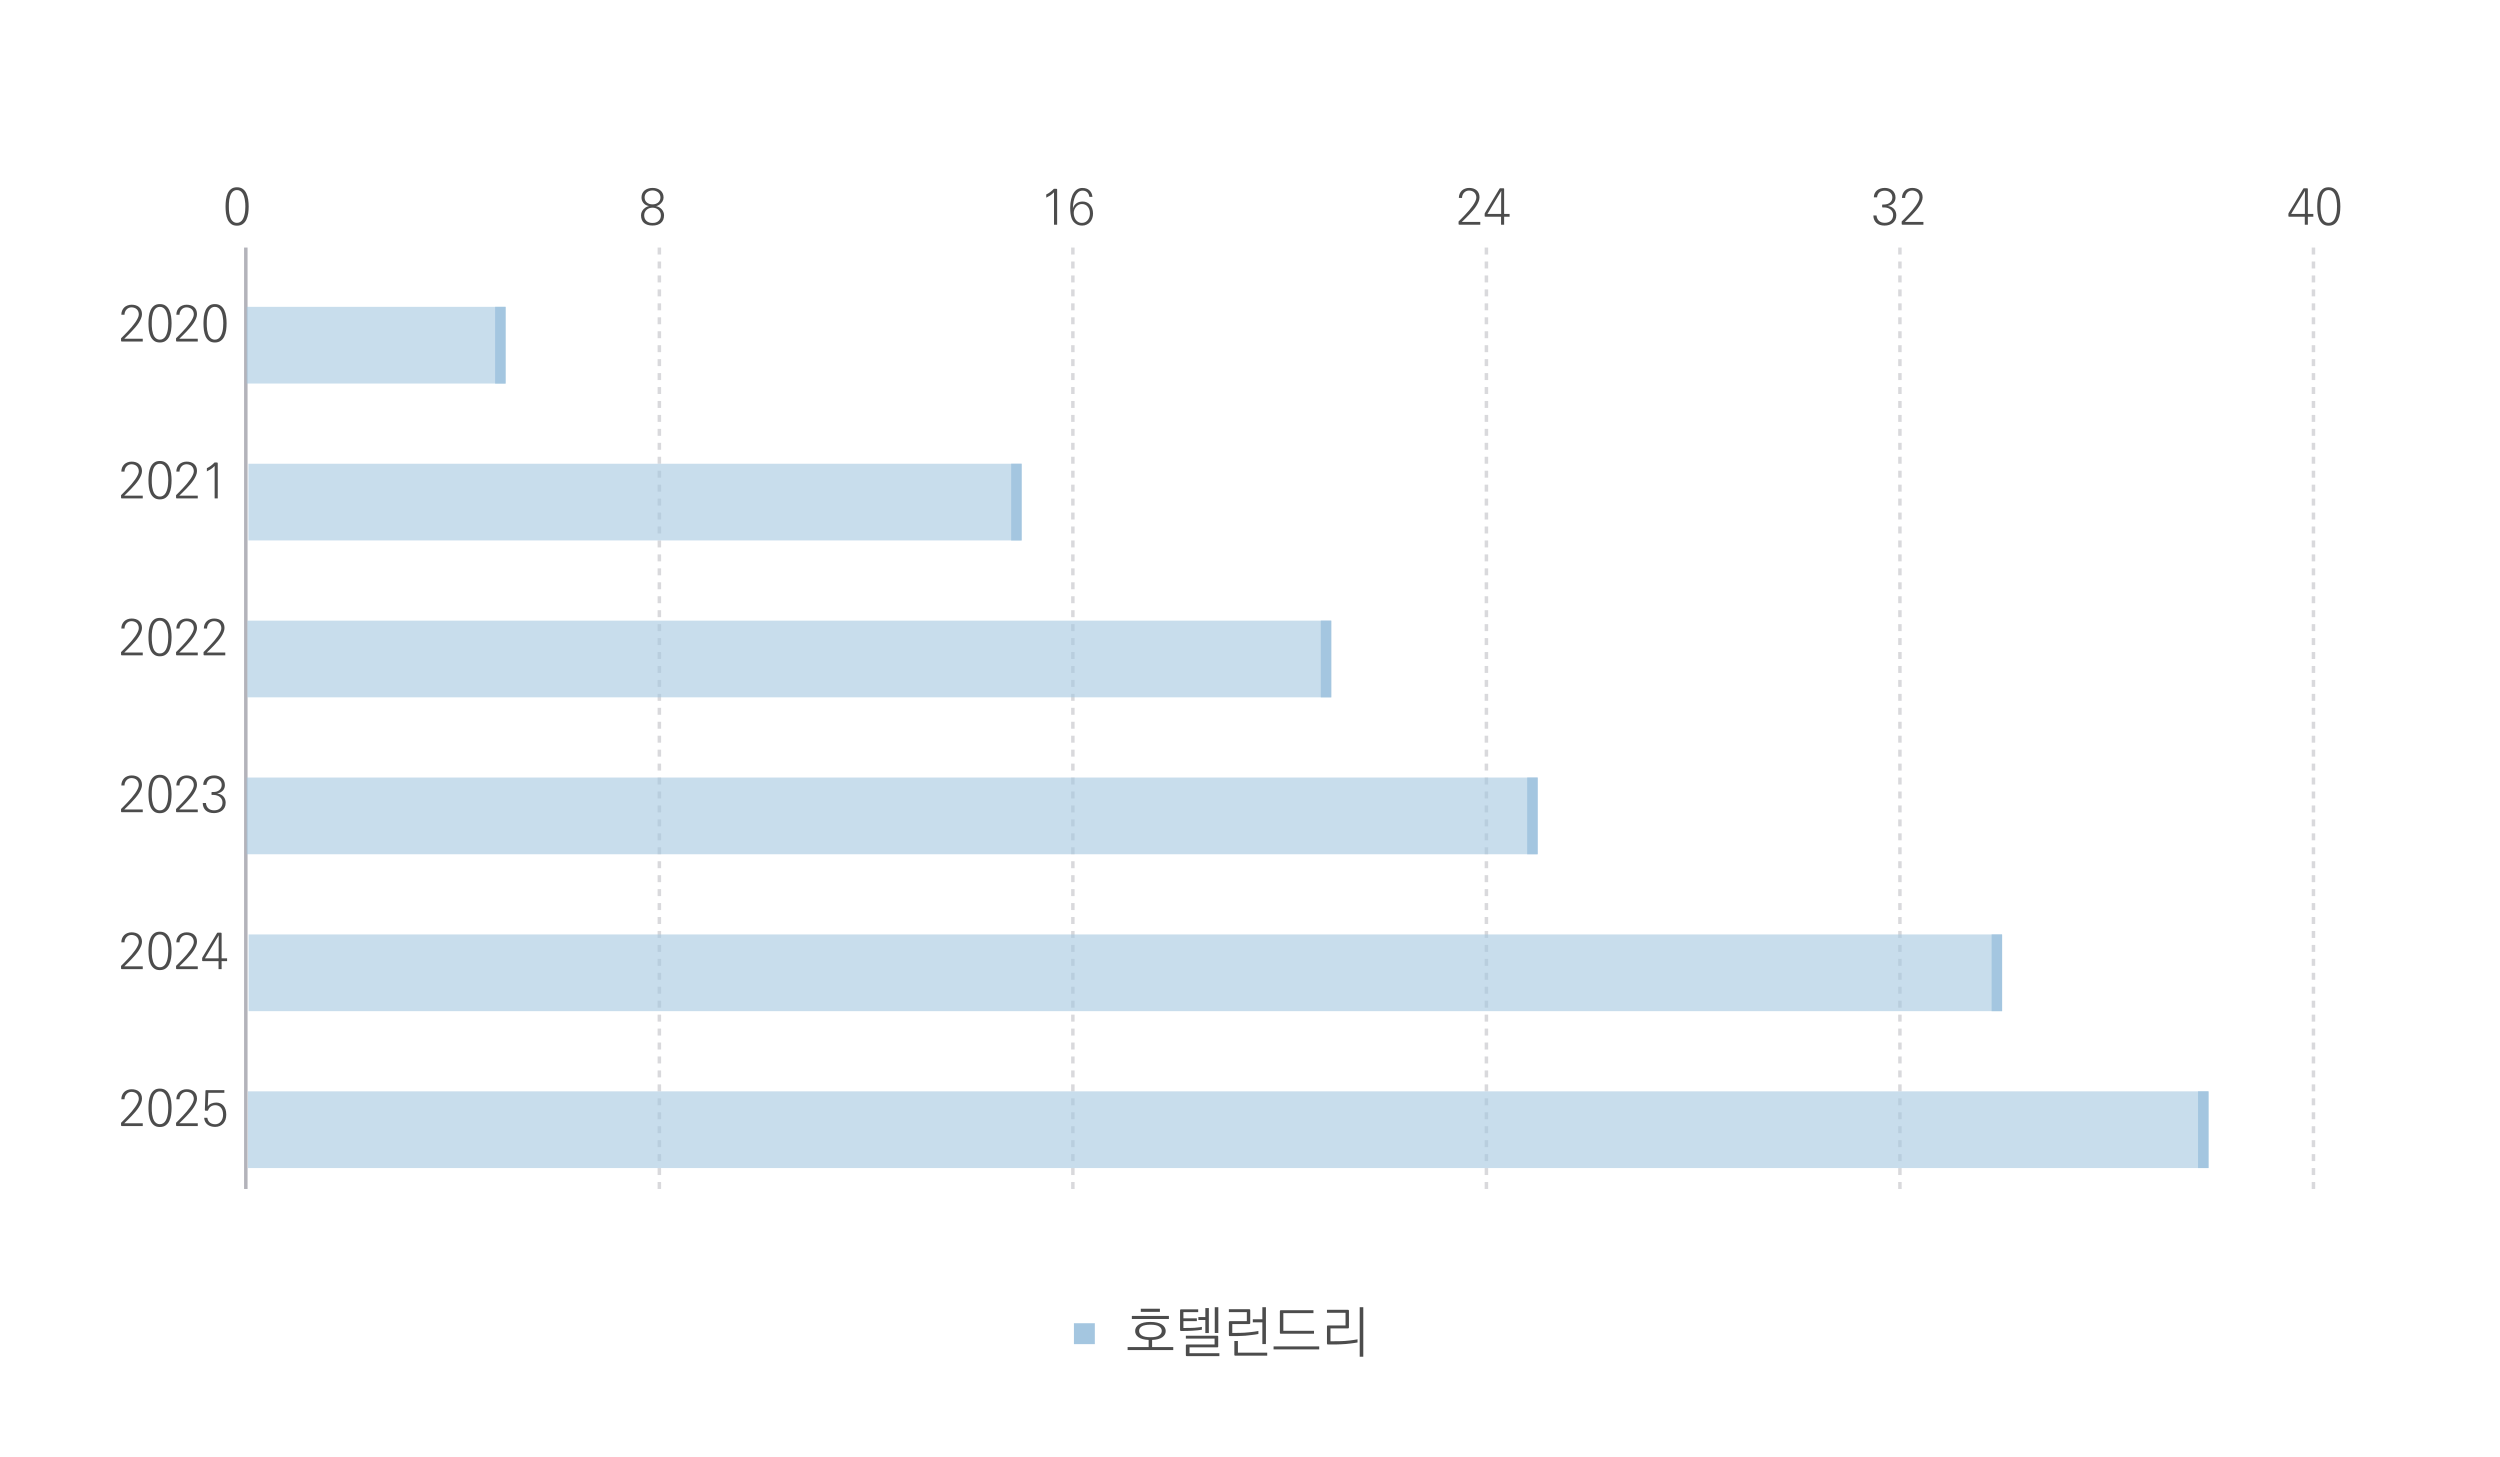 <svg width="717" height="418" viewBox="0 0 717 418" fill="none" xmlns="http://www.w3.org/2000/svg">
<g filter="url(#filter0_d_303_268)">
<rect x="7" y="5" width="699" height="400" rx="20" fill="white"/>
<path d="M66.872 59.678C67.199 59.482 67.46 59.207 67.656 58.852C67.852 58.488 68.001 58.096 68.104 57.676C68.216 57.256 68.286 56.831 68.314 56.402C68.351 55.963 68.37 55.576 68.37 55.24C68.37 54.969 68.361 54.666 68.342 54.33C68.323 53.994 68.281 53.653 68.216 53.308C68.16 52.953 68.076 52.608 67.964 52.272C67.861 51.936 67.717 51.637 67.53 51.376C67.353 51.115 67.133 50.905 66.872 50.746C66.611 50.587 66.303 50.508 65.948 50.508C65.593 50.508 65.29 50.587 65.038 50.746C64.786 50.905 64.571 51.115 64.394 51.376C64.226 51.637 64.091 51.936 63.988 52.272C63.885 52.608 63.806 52.953 63.75 53.308C63.703 53.653 63.671 53.994 63.652 54.33C63.643 54.666 63.638 54.969 63.638 55.24C63.638 55.501 63.643 55.8 63.652 56.136C63.671 56.472 63.703 56.813 63.75 57.158C63.806 57.503 63.885 57.844 63.988 58.18C64.091 58.507 64.226 58.801 64.394 59.062C64.571 59.314 64.786 59.519 65.038 59.678C65.29 59.837 65.593 59.916 65.948 59.916C66.293 59.916 66.601 59.837 66.872 59.678ZM68.664 58.992C68.421 59.505 68.081 59.921 67.642 60.238C67.203 60.565 66.639 60.728 65.948 60.728C65.276 60.728 64.725 60.565 64.296 60.238C63.876 59.921 63.545 59.505 63.302 58.992C63.069 58.469 62.905 57.881 62.812 57.228C62.728 56.575 62.686 55.912 62.686 55.24C62.686 54.568 62.728 53.905 62.812 53.252C62.905 52.589 63.069 51.997 63.302 51.474C63.545 50.942 63.876 50.517 64.296 50.2C64.725 49.873 65.276 49.71 65.948 49.71C66.639 49.71 67.203 49.873 67.642 50.2C68.081 50.517 68.421 50.942 68.664 51.474C68.916 51.997 69.089 52.589 69.182 53.252C69.275 53.905 69.322 54.568 69.322 55.24C69.322 55.912 69.275 56.575 69.182 57.228C69.089 57.872 68.916 58.46 68.664 58.992Z" fill="black" fill-opacity="0.7"/>
<path d="M186.743 54.092C186.949 53.924 187.112 53.719 187.233 53.476C187.355 53.224 187.415 52.939 187.415 52.622C187.415 52.323 187.359 52.053 187.247 51.81C187.135 51.558 186.977 51.348 186.771 51.18C186.566 51.003 186.323 50.867 186.043 50.774C185.773 50.671 185.479 50.62 185.161 50.62C184.825 50.62 184.517 50.671 184.237 50.774C183.967 50.867 183.729 51.003 183.523 51.18C183.318 51.348 183.159 51.558 183.047 51.81C182.935 52.053 182.879 52.323 182.879 52.622C182.879 52.939 182.935 53.224 183.047 53.476C183.169 53.719 183.332 53.924 183.537 54.092C183.743 54.26 183.981 54.391 184.251 54.484C184.531 54.568 184.83 54.61 185.147 54.61C185.455 54.61 185.745 54.568 186.015 54.484C186.295 54.391 186.538 54.26 186.743 54.092ZM186.883 59.356C187.322 58.964 187.541 58.437 187.541 57.774C187.541 57.41 187.471 57.093 187.331 56.822C187.191 56.542 187.005 56.309 186.771 56.122C186.547 55.935 186.291 55.795 186.001 55.702C185.721 55.609 185.437 55.562 185.147 55.562C184.849 55.562 184.555 55.609 184.265 55.702C183.985 55.795 183.733 55.935 183.509 56.122C183.285 56.309 183.103 56.542 182.963 56.822C182.823 57.093 182.753 57.41 182.753 57.774C182.753 58.427 182.968 58.955 183.397 59.356C183.827 59.748 184.41 59.944 185.147 59.944C185.885 59.944 186.463 59.748 186.883 59.356ZM186.659 54.96C186.519 55.025 186.361 55.081 186.183 55.128C186.519 55.193 186.827 55.31 187.107 55.478C187.387 55.646 187.625 55.847 187.821 56.08C188.017 56.304 188.171 56.561 188.283 56.85C188.395 57.13 188.451 57.424 188.451 57.732C188.442 58.712 188.139 59.449 187.541 59.944C186.944 60.439 186.141 60.686 185.133 60.686C184.116 60.686 183.313 60.443 182.725 59.958C182.147 59.463 181.853 58.721 181.843 57.732C181.843 57.312 181.951 56.911 182.165 56.528C182.389 56.136 182.711 55.8 183.131 55.52C183.43 55.333 183.761 55.193 184.125 55.1C183.761 55.035 183.444 54.923 183.173 54.764C182.912 54.605 182.693 54.414 182.515 54.19C182.338 53.966 182.203 53.723 182.109 53.462C182.025 53.191 181.983 52.916 181.983 52.636C181.983 52.235 182.053 51.866 182.193 51.53C182.343 51.185 182.553 50.895 182.823 50.662C183.103 50.419 183.439 50.233 183.831 50.102C184.223 49.962 184.667 49.892 185.161 49.892C185.637 49.892 186.067 49.957 186.449 50.088C186.841 50.219 187.173 50.405 187.443 50.648C187.723 50.881 187.938 51.171 188.087 51.516C188.237 51.852 188.311 52.225 188.311 52.636C188.311 53.028 188.204 53.406 187.989 53.77C187.775 54.134 187.471 54.451 187.079 54.722C187.014 54.769 186.944 54.811 186.869 54.848C186.804 54.885 186.734 54.923 186.659 54.96Z" fill="black" fill-opacity="0.7"/>
<path d="M301.186 60.448H300.29V51.138C299.936 51.511 299.572 51.819 299.198 52.062C298.834 52.295 298.456 52.505 298.064 52.692V51.768C298.456 51.591 298.839 51.362 299.212 51.082C299.595 50.793 299.945 50.48 300.262 50.144H300.934C301.037 50.144 301.102 50.163 301.13 50.2C301.168 50.228 301.186 50.293 301.186 50.396V60.448ZM309.229 59.72C309.658 59.496 309.99 59.169 310.223 58.74C310.466 58.301 310.587 57.788 310.587 57.2C310.587 56.855 310.54 56.519 310.447 56.192C310.354 55.865 310.209 55.581 310.013 55.338C309.826 55.086 309.588 54.885 309.299 54.736C309.01 54.587 308.674 54.512 308.291 54.512C307.974 54.512 307.67 54.582 307.381 54.722C307.101 54.862 306.854 55.053 306.639 55.296C306.434 55.529 306.266 55.8 306.135 56.108C306.014 56.416 305.953 56.738 305.953 57.074C305.953 57.475 306.009 57.849 306.121 58.194C306.233 58.539 306.387 58.843 306.583 59.104C306.788 59.356 307.031 59.557 307.311 59.706C307.591 59.855 307.899 59.93 308.235 59.93C308.599 59.93 308.93 59.86 309.229 59.72ZM310.433 52.454C310.34 51.866 310.125 51.423 309.789 51.124C309.453 50.825 309.019 50.676 308.487 50.676C308.039 50.676 307.642 50.807 307.297 51.068C306.961 51.329 306.676 51.689 306.443 52.146C306.219 52.594 306.042 53.131 305.911 53.756C305.79 54.381 305.72 55.058 305.701 55.786C305.897 55.142 306.238 54.652 306.723 54.316C307.208 53.971 307.815 53.798 308.543 53.798C308.972 53.798 309.364 53.882 309.719 54.05C310.083 54.209 310.396 54.442 310.657 54.75C310.918 55.049 311.119 55.413 311.259 55.842C311.408 56.262 311.483 56.729 311.483 57.242C311.483 57.718 311.408 58.166 311.259 58.586C311.119 59.006 310.914 59.375 310.643 59.692C310.372 60 310.041 60.243 309.649 60.42C309.266 60.607 308.837 60.7 308.361 60.7C307.605 60.7 306.961 60.499 306.429 60.098C305.906 59.706 305.538 59.188 305.323 58.544C305.192 58.152 305.094 57.737 305.029 57.298C304.964 56.85 304.931 56.29 304.931 55.618C304.931 54.666 305.02 53.835 305.197 53.126C305.374 52.407 305.617 51.81 305.925 51.334C306.233 50.858 306.597 50.503 307.017 50.27C307.446 50.027 307.908 49.906 308.403 49.906C309.28 49.906 309.962 50.135 310.447 50.592C310.942 51.04 311.231 51.661 311.315 52.454H310.433Z" fill="black" fill-opacity="0.7"/>
<path d="M422.546 60.448H416.568C416.465 60.448 416.395 60.429 416.358 60.392C416.33 60.364 416.316 60.299 416.316 60.196V59.524L417.142 58.698C417.478 58.362 417.832 57.993 418.206 57.592C418.588 57.181 418.971 56.757 419.354 56.318C419.736 55.87 420.077 55.431 420.376 55.002C420.684 54.563 420.931 54.143 421.118 53.742C421.314 53.341 421.412 52.981 421.412 52.664C421.412 52.347 421.356 52.062 421.244 51.81C421.141 51.558 420.996 51.348 420.81 51.18C420.623 51.003 420.399 50.872 420.138 50.788C419.886 50.695 419.61 50.648 419.312 50.648C419.032 50.648 418.766 50.704 418.514 50.816C418.271 50.928 418.061 51.082 417.884 51.278C417.706 51.465 417.566 51.689 417.464 51.95C417.361 52.202 417.31 52.473 417.31 52.762H416.4C416.4 52.333 416.474 51.941 416.624 51.586C416.773 51.231 416.978 50.928 417.24 50.676C417.501 50.424 417.814 50.233 418.178 50.102C418.542 49.962 418.934 49.892 419.354 49.892C419.783 49.892 420.175 49.948 420.53 50.06C420.894 50.172 421.206 50.34 421.468 50.564C421.738 50.788 421.948 51.073 422.098 51.418C422.247 51.754 422.322 52.146 422.322 52.594C422.322 52.995 422.233 53.406 422.056 53.826C421.888 54.246 421.664 54.671 421.384 55.1C421.104 55.529 420.782 55.954 420.418 56.374C420.054 56.794 419.685 57.2 419.312 57.592C418.938 57.984 418.57 58.357 418.206 58.712C417.842 59.057 417.52 59.37 417.24 59.65H422.546V60.448ZM428.53 57.354V52.496L428.572 50.746L424.596 57.354H428.53ZM429.384 60.448H428.502V58.152H424.05C423.948 58.152 423.878 58.138 423.84 58.11C423.812 58.073 423.798 58.003 423.798 57.9V57.382C423.798 57.261 423.84 57.135 423.924 57.004L428.068 50.116C428.106 50.032 428.18 49.99 428.292 49.99H429.132C429.235 49.99 429.3 50.009 429.328 50.046C429.366 50.074 429.384 50.139 429.384 50.242V57.354H430.952V58.152H429.384V60.448Z" fill="black" fill-opacity="0.7"/>
<path d="M536.187 57.802C536.252 58.455 536.485 58.969 536.887 59.342C537.297 59.715 537.853 59.902 538.553 59.902C539.281 59.902 539.859 59.701 540.289 59.3C540.727 58.889 540.947 58.334 540.947 57.634C540.947 57.289 540.872 56.985 540.723 56.724C540.583 56.453 540.396 56.229 540.163 56.052C539.939 55.875 539.677 55.739 539.379 55.646C539.089 55.553 538.791 55.501 538.483 55.492H538.007C537.913 55.492 537.853 55.483 537.825 55.464C537.806 55.436 537.797 55.375 537.797 55.282V54.862C537.797 54.769 537.806 54.713 537.825 54.694C537.853 54.666 537.913 54.652 538.007 54.652H538.385C538.711 54.643 539.015 54.596 539.295 54.512C539.575 54.419 539.817 54.288 540.023 54.12C540.237 53.952 540.405 53.747 540.527 53.504C540.648 53.261 540.713 52.977 540.723 52.65C540.723 52.333 540.667 52.053 540.555 51.81C540.443 51.567 540.284 51.362 540.079 51.194C539.883 51.026 539.649 50.9 539.379 50.816C539.117 50.732 538.833 50.69 538.525 50.69C537.881 50.69 537.372 50.858 536.999 51.194C536.625 51.53 536.406 51.997 536.341 52.594H535.417C535.426 52.174 535.505 51.801 535.655 51.474C535.813 51.138 536.028 50.853 536.299 50.62C536.579 50.387 536.91 50.209 537.293 50.088C537.675 49.957 538.1 49.892 538.567 49.892C538.987 49.892 539.379 49.953 539.743 50.074C540.116 50.186 540.443 50.359 540.723 50.592C541.003 50.825 541.222 51.115 541.381 51.46C541.549 51.805 541.633 52.207 541.633 52.664C541.633 52.944 541.591 53.21 541.507 53.462C541.423 53.714 541.292 53.947 541.115 54.162C540.947 54.367 540.723 54.549 540.443 54.708C540.163 54.867 539.827 54.988 539.435 55.072C539.845 55.128 540.2 55.235 540.499 55.394C540.807 55.553 541.059 55.753 541.255 55.996C541.46 56.229 541.609 56.495 541.703 56.794C541.805 57.083 541.857 57.396 541.857 57.732C541.857 58.236 541.763 58.675 541.577 59.048C541.39 59.412 541.143 59.72 540.835 59.972C540.527 60.215 540.167 60.397 539.757 60.518C539.355 60.639 538.94 60.7 538.511 60.7C537.493 60.7 536.705 60.443 536.145 59.93C535.585 59.417 535.295 58.707 535.277 57.802H536.187ZM549.633 60.448H543.655C543.553 60.448 543.483 60.429 543.445 60.392C543.417 60.364 543.403 60.299 543.403 60.196V59.524L544.229 58.698C544.565 58.362 544.92 57.993 545.293 57.592C545.676 57.181 546.059 56.757 546.441 56.318C546.824 55.87 547.165 55.431 547.463 55.002C547.771 54.563 548.019 54.143 548.205 53.742C548.401 53.341 548.499 52.981 548.499 52.664C548.499 52.347 548.443 52.062 548.331 51.81C548.229 51.558 548.084 51.348 547.897 51.18C547.711 51.003 547.487 50.872 547.225 50.788C546.973 50.695 546.698 50.648 546.399 50.648C546.119 50.648 545.853 50.704 545.601 50.816C545.359 50.928 545.149 51.082 544.971 51.278C544.794 51.465 544.654 51.689 544.551 51.95C544.449 52.202 544.397 52.473 544.397 52.762H543.487C543.487 52.333 543.562 51.941 543.711 51.586C543.861 51.231 544.066 50.928 544.327 50.676C544.589 50.424 544.901 50.233 545.265 50.102C545.629 49.962 546.021 49.892 546.441 49.892C546.871 49.892 547.263 49.948 547.617 50.06C547.981 50.172 548.294 50.34 548.555 50.564C548.826 50.788 549.036 51.073 549.185 51.418C549.335 51.754 549.409 52.146 549.409 52.594C549.409 52.995 549.321 53.406 549.143 53.826C548.975 54.246 548.751 54.671 548.471 55.1C548.191 55.529 547.869 55.954 547.505 56.374C547.141 56.794 546.773 57.2 546.399 57.592C546.026 57.984 545.657 58.357 545.293 58.712C544.929 59.057 544.607 59.37 544.327 59.65H549.633V60.448Z" fill="black" fill-opacity="0.7"/>
<path d="M659.04 57.354V52.496L659.082 50.746L655.106 57.354H659.04ZM659.894 60.448H659.012V58.152H654.56C654.457 58.152 654.387 58.138 654.35 58.11C654.322 58.073 654.308 58.003 654.308 57.9V57.382C654.308 57.261 654.35 57.135 654.434 57.004L658.578 50.116C658.615 50.032 658.69 49.99 658.802 49.99H659.642C659.745 49.99 659.81 50.009 659.838 50.046C659.875 50.074 659.894 50.139 659.894 50.242V57.354H661.462V58.152H659.894V60.448ZM666.761 59.678C667.087 59.482 667.349 59.207 667.545 58.852C667.741 58.488 667.89 58.096 667.993 57.676C668.105 57.256 668.175 56.831 668.203 56.402C668.24 55.963 668.259 55.576 668.259 55.24C668.259 54.969 668.249 54.666 668.231 54.33C668.212 53.994 668.17 53.653 668.105 53.308C668.049 52.953 667.965 52.608 667.853 52.272C667.75 51.936 667.605 51.637 667.419 51.376C667.241 51.115 667.022 50.905 666.761 50.746C666.499 50.587 666.191 50.508 665.837 50.508C665.482 50.508 665.179 50.587 664.927 50.746C664.675 50.905 664.46 51.115 664.283 51.376C664.115 51.637 663.979 51.936 663.877 52.272C663.774 52.608 663.695 52.953 663.639 53.308C663.592 53.653 663.559 53.994 663.541 54.33C663.531 54.666 663.527 54.969 663.527 55.24C663.527 55.501 663.531 55.8 663.541 56.136C663.559 56.472 663.592 56.813 663.639 57.158C663.695 57.503 663.774 57.844 663.877 58.18C663.979 58.507 664.115 58.801 664.283 59.062C664.46 59.314 664.675 59.519 664.927 59.678C665.179 59.837 665.482 59.916 665.837 59.916C666.182 59.916 666.49 59.837 666.761 59.678ZM668.553 58.992C668.31 59.505 667.969 59.921 667.531 60.238C667.092 60.565 666.527 60.728 665.837 60.728C665.165 60.728 664.614 60.565 664.185 60.238C663.765 59.921 663.433 59.505 663.191 58.992C662.957 58.469 662.794 57.881 662.701 57.228C662.617 56.575 662.575 55.912 662.575 55.24C662.575 54.568 662.617 53.905 662.701 53.252C662.794 52.589 662.957 51.997 663.191 51.474C663.433 50.942 663.765 50.517 664.185 50.2C664.614 49.873 665.165 49.71 665.837 49.71C666.527 49.71 667.092 49.873 667.531 50.2C667.969 50.517 668.31 50.942 668.553 51.474C668.805 51.997 668.977 52.589 669.071 53.252C669.164 53.905 669.211 54.568 669.211 55.24C669.211 55.912 669.164 56.575 669.071 57.228C668.977 57.872 668.805 58.46 668.553 58.992Z" fill="black" fill-opacity="0.7"/>
<path d="M38.944 93.948H32.966C32.863 93.948 32.793 93.929 32.756 93.892C32.728 93.864 32.714 93.799 32.714 93.696V93.024L33.54 92.198C33.876 91.862 34.231 91.493 34.604 91.092C34.987 90.681 35.369 90.257 35.752 89.818C36.135 89.37 36.475 88.931 36.774 88.502C37.082 88.063 37.329 87.643 37.516 87.242C37.712 86.841 37.81 86.481 37.81 86.164C37.81 85.847 37.754 85.562 37.642 85.31C37.539 85.058 37.395 84.848 37.208 84.68C37.021 84.503 36.797 84.372 36.536 84.288C36.284 84.195 36.009 84.148 35.71 84.148C35.43 84.148 35.164 84.204 34.912 84.316C34.669 84.428 34.459 84.582 34.282 84.778C34.105 84.965 33.965 85.189 33.862 85.45C33.759 85.702 33.708 85.973 33.708 86.262H32.798C32.798 85.833 32.873 85.441 33.022 85.086C33.171 84.731 33.377 84.428 33.638 84.176C33.899 83.924 34.212 83.733 34.576 83.602C34.94 83.462 35.332 83.392 35.752 83.392C36.181 83.392 36.573 83.448 36.928 83.56C37.292 83.672 37.605 83.84 37.866 84.064C38.137 84.288 38.347 84.573 38.496 84.918C38.645 85.254 38.72 85.646 38.72 86.094C38.72 86.495 38.631 86.906 38.454 87.326C38.286 87.746 38.062 88.171 37.782 88.6C37.502 89.029 37.18 89.454 36.816 89.874C36.452 90.294 36.083 90.7 35.71 91.092C35.337 91.484 34.968 91.857 34.604 92.212C34.24 92.557 33.918 92.87 33.638 93.15H38.944V93.948ZM44.761 93.178C45.087 92.982 45.349 92.707 45.545 92.352C45.741 91.988 45.89 91.596 45.993 91.176C46.105 90.756 46.175 90.331 46.203 89.902C46.24 89.463 46.259 89.076 46.259 88.74C46.259 88.469 46.249 88.166 46.231 87.83C46.212 87.494 46.17 87.153 46.105 86.808C46.049 86.453 45.965 86.108 45.853 85.772C45.75 85.436 45.605 85.137 45.419 84.876C45.241 84.615 45.022 84.405 44.761 84.246C44.499 84.087 44.191 84.008 43.837 84.008C43.482 84.008 43.179 84.087 42.927 84.246C42.675 84.405 42.46 84.615 42.283 84.876C42.115 85.137 41.979 85.436 41.877 85.772C41.774 86.108 41.695 86.453 41.639 86.808C41.592 87.153 41.559 87.494 41.541 87.83C41.531 88.166 41.527 88.469 41.527 88.74C41.527 89.001 41.531 89.3 41.541 89.636C41.559 89.972 41.592 90.313 41.639 90.658C41.695 91.003 41.774 91.344 41.877 91.68C41.979 92.007 42.115 92.301 42.283 92.562C42.46 92.814 42.675 93.019 42.927 93.178C43.179 93.337 43.482 93.416 43.837 93.416C44.182 93.416 44.49 93.337 44.761 93.178ZM46.553 92.492C46.31 93.005 45.969 93.421 45.531 93.738C45.092 94.065 44.527 94.228 43.837 94.228C43.165 94.228 42.614 94.065 42.185 93.738C41.765 93.421 41.433 93.005 41.191 92.492C40.957 91.969 40.794 91.381 40.701 90.728C40.617 90.075 40.575 89.412 40.575 88.74C40.575 88.068 40.617 87.405 40.701 86.752C40.794 86.089 40.957 85.497 41.191 84.974C41.433 84.442 41.765 84.017 42.185 83.7C42.614 83.373 43.165 83.21 43.837 83.21C44.527 83.21 45.092 83.373 45.531 83.7C45.969 84.017 46.31 84.442 46.553 84.974C46.805 85.497 46.977 86.089 47.071 86.752C47.164 87.405 47.211 88.068 47.211 88.74C47.211 89.412 47.164 90.075 47.071 90.728C46.977 91.372 46.805 91.96 46.553 92.492ZM54.721 93.948H48.743C48.641 93.948 48.571 93.929 48.533 93.892C48.505 93.864 48.491 93.799 48.491 93.696V93.024L49.317 92.198C49.653 91.862 50.008 91.493 50.381 91.092C50.764 90.681 51.147 90.257 51.529 89.818C51.912 89.37 52.253 88.931 52.551 88.502C52.859 88.063 53.107 87.643 53.293 87.242C53.489 86.841 53.587 86.481 53.587 86.164C53.587 85.847 53.531 85.562 53.419 85.31C53.317 85.058 53.172 84.848 52.985 84.68C52.799 84.503 52.575 84.372 52.313 84.288C52.061 84.195 51.786 84.148 51.487 84.148C51.207 84.148 50.941 84.204 50.689 84.316C50.447 84.428 50.237 84.582 50.059 84.778C49.882 84.965 49.742 85.189 49.639 85.45C49.537 85.702 49.485 85.973 49.485 86.262H48.575C48.575 85.833 48.65 85.441 48.799 85.086C48.949 84.731 49.154 84.428 49.415 84.176C49.677 83.924 49.989 83.733 50.353 83.602C50.717 83.462 51.109 83.392 51.529 83.392C51.959 83.392 52.351 83.448 52.705 83.56C53.069 83.672 53.382 83.84 53.643 84.064C53.914 84.288 54.124 84.573 54.273 84.918C54.423 85.254 54.497 85.646 54.497 86.094C54.497 86.495 54.409 86.906 54.231 87.326C54.063 87.746 53.839 88.171 53.559 88.6C53.279 89.029 52.957 89.454 52.593 89.874C52.229 90.294 51.861 90.7 51.487 91.092C51.114 91.484 50.745 91.857 50.381 92.212C50.017 92.557 49.695 92.87 49.415 93.15H54.721V93.948ZM60.538 93.178C60.865 92.982 61.126 92.707 61.322 92.352C61.518 91.988 61.667 91.596 61.77 91.176C61.882 90.756 61.952 90.331 61.98 89.902C62.017 89.463 62.036 89.076 62.036 88.74C62.036 88.469 62.027 88.166 62.008 87.83C61.989 87.494 61.947 87.153 61.882 86.808C61.826 86.453 61.742 86.108 61.63 85.772C61.527 85.436 61.383 85.137 61.196 84.876C61.019 84.615 60.799 84.405 60.538 84.246C60.277 84.087 59.969 84.008 59.614 84.008C59.259 84.008 58.956 84.087 58.704 84.246C58.452 84.405 58.237 84.615 58.06 84.876C57.892 85.137 57.757 85.436 57.654 85.772C57.551 86.108 57.472 86.453 57.416 86.808C57.369 87.153 57.337 87.494 57.318 87.83C57.309 88.166 57.304 88.469 57.304 88.74C57.304 89.001 57.309 89.3 57.318 89.636C57.337 89.972 57.369 90.313 57.416 90.658C57.472 91.003 57.551 91.344 57.654 91.68C57.757 92.007 57.892 92.301 58.06 92.562C58.237 92.814 58.452 93.019 58.704 93.178C58.956 93.337 59.259 93.416 59.614 93.416C59.959 93.416 60.267 93.337 60.538 93.178ZM62.33 92.492C62.087 93.005 61.747 93.421 61.308 93.738C60.869 94.065 60.305 94.228 59.614 94.228C58.942 94.228 58.391 94.065 57.962 93.738C57.542 93.421 57.211 93.005 56.968 92.492C56.735 91.969 56.571 91.381 56.478 90.728C56.394 90.075 56.352 89.412 56.352 88.74C56.352 88.068 56.394 87.405 56.478 86.752C56.571 86.089 56.735 85.497 56.968 84.974C57.211 84.442 57.542 84.017 57.962 83.7C58.391 83.373 58.942 83.21 59.614 83.21C60.305 83.21 60.869 83.373 61.308 83.7C61.747 84.017 62.087 84.442 62.33 84.974C62.582 85.497 62.755 86.089 62.848 86.752C62.941 87.405 62.988 88.068 62.988 88.74C62.988 89.412 62.941 90.075 62.848 90.728C62.755 91.372 62.582 91.96 62.33 92.492Z" fill="black" fill-opacity="0.7"/>
<path d="M38.944 138.948H32.966C32.863 138.948 32.793 138.929 32.756 138.892C32.728 138.864 32.714 138.799 32.714 138.696V138.024L33.54 137.198C33.876 136.862 34.231 136.493 34.604 136.092C34.987 135.681 35.369 135.257 35.752 134.818C36.135 134.37 36.475 133.931 36.774 133.502C37.082 133.063 37.329 132.643 37.516 132.242C37.712 131.841 37.81 131.481 37.81 131.164C37.81 130.847 37.754 130.562 37.642 130.31C37.539 130.058 37.395 129.848 37.208 129.68C37.021 129.503 36.797 129.372 36.536 129.288C36.284 129.195 36.009 129.148 35.71 129.148C35.43 129.148 35.164 129.204 34.912 129.316C34.669 129.428 34.459 129.582 34.282 129.778C34.105 129.965 33.965 130.189 33.862 130.45C33.759 130.702 33.708 130.973 33.708 131.262H32.798C32.798 130.833 32.873 130.441 33.022 130.086C33.171 129.731 33.377 129.428 33.638 129.176C33.899 128.924 34.212 128.733 34.576 128.602C34.94 128.462 35.332 128.392 35.752 128.392C36.181 128.392 36.573 128.448 36.928 128.56C37.292 128.672 37.605 128.84 37.866 129.064C38.137 129.288 38.347 129.573 38.496 129.918C38.645 130.254 38.72 130.646 38.72 131.094C38.72 131.495 38.631 131.906 38.454 132.326C38.286 132.746 38.062 133.171 37.782 133.6C37.502 134.029 37.18 134.454 36.816 134.874C36.452 135.294 36.083 135.7 35.71 136.092C35.337 136.484 34.968 136.857 34.604 137.212C34.24 137.557 33.918 137.87 33.638 138.15H38.944V138.948ZM44.761 138.178C45.087 137.982 45.349 137.707 45.545 137.352C45.741 136.988 45.89 136.596 45.993 136.176C46.105 135.756 46.175 135.331 46.203 134.902C46.24 134.463 46.259 134.076 46.259 133.74C46.259 133.469 46.249 133.166 46.231 132.83C46.212 132.494 46.17 132.153 46.105 131.808C46.049 131.453 45.965 131.108 45.853 130.772C45.75 130.436 45.605 130.137 45.419 129.876C45.241 129.615 45.022 129.405 44.761 129.246C44.499 129.087 44.191 129.008 43.837 129.008C43.482 129.008 43.179 129.087 42.927 129.246C42.675 129.405 42.46 129.615 42.283 129.876C42.115 130.137 41.979 130.436 41.877 130.772C41.774 131.108 41.695 131.453 41.639 131.808C41.592 132.153 41.559 132.494 41.541 132.83C41.531 133.166 41.527 133.469 41.527 133.74C41.527 134.001 41.531 134.3 41.541 134.636C41.559 134.972 41.592 135.313 41.639 135.658C41.695 136.003 41.774 136.344 41.877 136.68C41.979 137.007 42.115 137.301 42.283 137.562C42.46 137.814 42.675 138.019 42.927 138.178C43.179 138.337 43.482 138.416 43.837 138.416C44.182 138.416 44.49 138.337 44.761 138.178ZM46.553 137.492C46.31 138.005 45.969 138.421 45.531 138.738C45.092 139.065 44.527 139.228 43.837 139.228C43.165 139.228 42.614 139.065 42.185 138.738C41.765 138.421 41.433 138.005 41.191 137.492C40.957 136.969 40.794 136.381 40.701 135.728C40.617 135.075 40.575 134.412 40.575 133.74C40.575 133.068 40.617 132.405 40.701 131.752C40.794 131.089 40.957 130.497 41.191 129.974C41.433 129.442 41.765 129.017 42.185 128.7C42.614 128.373 43.165 128.21 43.837 128.21C44.527 128.21 45.092 128.373 45.531 128.7C45.969 129.017 46.31 129.442 46.553 129.974C46.805 130.497 46.977 131.089 47.071 131.752C47.164 132.405 47.211 133.068 47.211 133.74C47.211 134.412 47.164 135.075 47.071 135.728C46.977 136.372 46.805 136.96 46.553 137.492ZM54.721 138.948H48.743C48.641 138.948 48.571 138.929 48.533 138.892C48.505 138.864 48.491 138.799 48.491 138.696V138.024L49.317 137.198C49.653 136.862 50.008 136.493 50.381 136.092C50.764 135.681 51.147 135.257 51.529 134.818C51.912 134.37 52.253 133.931 52.551 133.502C52.859 133.063 53.107 132.643 53.293 132.242C53.489 131.841 53.587 131.481 53.587 131.164C53.587 130.847 53.531 130.562 53.419 130.31C53.317 130.058 53.172 129.848 52.985 129.68C52.799 129.503 52.575 129.372 52.313 129.288C52.061 129.195 51.786 129.148 51.487 129.148C51.207 129.148 50.941 129.204 50.689 129.316C50.447 129.428 50.237 129.582 50.059 129.778C49.882 129.965 49.742 130.189 49.639 130.45C49.537 130.702 49.485 130.973 49.485 131.262H48.575C48.575 130.833 48.65 130.441 48.799 130.086C48.949 129.731 49.154 129.428 49.415 129.176C49.677 128.924 49.989 128.733 50.353 128.602C50.717 128.462 51.109 128.392 51.529 128.392C51.959 128.392 52.351 128.448 52.705 128.56C53.069 128.672 53.382 128.84 53.643 129.064C53.914 129.288 54.124 129.573 54.273 129.918C54.423 130.254 54.497 130.646 54.497 131.094C54.497 131.495 54.409 131.906 54.231 132.326C54.063 132.746 53.839 133.171 53.559 133.6C53.279 134.029 52.957 134.454 52.593 134.874C52.229 135.294 51.861 135.7 51.487 136.092C51.114 136.484 50.745 136.857 50.381 137.212C50.017 137.557 49.695 137.87 49.415 138.15H54.721V138.948ZM60.454 138.948H59.558V129.638C59.203 130.011 58.839 130.319 58.466 130.562C58.102 130.795 57.724 131.005 57.332 131.192V130.268C57.724 130.091 58.107 129.862 58.48 129.582C58.863 129.293 59.213 128.98 59.53 128.644H60.202C60.305 128.644 60.37 128.663 60.398 128.7C60.435 128.728 60.454 128.793 60.454 128.896V138.948Z" fill="black" fill-opacity="0.7"/>
<path d="M38.944 183.948H32.966C32.863 183.948 32.793 183.929 32.756 183.892C32.728 183.864 32.714 183.799 32.714 183.696V183.024L33.54 182.198C33.876 181.862 34.231 181.493 34.604 181.092C34.987 180.681 35.369 180.257 35.752 179.818C36.135 179.37 36.475 178.931 36.774 178.502C37.082 178.063 37.329 177.643 37.516 177.242C37.712 176.841 37.81 176.481 37.81 176.164C37.81 175.847 37.754 175.562 37.642 175.31C37.539 175.058 37.395 174.848 37.208 174.68C37.021 174.503 36.797 174.372 36.536 174.288C36.284 174.195 36.009 174.148 35.71 174.148C35.43 174.148 35.164 174.204 34.912 174.316C34.669 174.428 34.459 174.582 34.282 174.778C34.105 174.965 33.965 175.189 33.862 175.45C33.759 175.702 33.708 175.973 33.708 176.262H32.798C32.798 175.833 32.873 175.441 33.022 175.086C33.171 174.731 33.377 174.428 33.638 174.176C33.899 173.924 34.212 173.733 34.576 173.602C34.94 173.462 35.332 173.392 35.752 173.392C36.181 173.392 36.573 173.448 36.928 173.56C37.292 173.672 37.605 173.84 37.866 174.064C38.137 174.288 38.347 174.573 38.496 174.918C38.645 175.254 38.72 175.646 38.72 176.094C38.72 176.495 38.631 176.906 38.454 177.326C38.286 177.746 38.062 178.171 37.782 178.6C37.502 179.029 37.18 179.454 36.816 179.874C36.452 180.294 36.083 180.7 35.71 181.092C35.337 181.484 34.968 181.857 34.604 182.212C34.24 182.557 33.918 182.87 33.638 183.15H38.944V183.948ZM44.761 183.178C45.087 182.982 45.349 182.707 45.545 182.352C45.741 181.988 45.89 181.596 45.993 181.176C46.105 180.756 46.175 180.331 46.203 179.902C46.24 179.463 46.259 179.076 46.259 178.74C46.259 178.469 46.249 178.166 46.231 177.83C46.212 177.494 46.17 177.153 46.105 176.808C46.049 176.453 45.965 176.108 45.853 175.772C45.75 175.436 45.605 175.137 45.419 174.876C45.241 174.615 45.022 174.405 44.761 174.246C44.499 174.087 44.191 174.008 43.837 174.008C43.482 174.008 43.179 174.087 42.927 174.246C42.675 174.405 42.46 174.615 42.283 174.876C42.115 175.137 41.979 175.436 41.877 175.772C41.774 176.108 41.695 176.453 41.639 176.808C41.592 177.153 41.559 177.494 41.541 177.83C41.531 178.166 41.527 178.469 41.527 178.74C41.527 179.001 41.531 179.3 41.541 179.636C41.559 179.972 41.592 180.313 41.639 180.658C41.695 181.003 41.774 181.344 41.877 181.68C41.979 182.007 42.115 182.301 42.283 182.562C42.46 182.814 42.675 183.019 42.927 183.178C43.179 183.337 43.482 183.416 43.837 183.416C44.182 183.416 44.49 183.337 44.761 183.178ZM46.553 182.492C46.31 183.005 45.969 183.421 45.531 183.738C45.092 184.065 44.527 184.228 43.837 184.228C43.165 184.228 42.614 184.065 42.185 183.738C41.765 183.421 41.433 183.005 41.191 182.492C40.957 181.969 40.794 181.381 40.701 180.728C40.617 180.075 40.575 179.412 40.575 178.74C40.575 178.068 40.617 177.405 40.701 176.752C40.794 176.089 40.957 175.497 41.191 174.974C41.433 174.442 41.765 174.017 42.185 173.7C42.614 173.373 43.165 173.21 43.837 173.21C44.527 173.21 45.092 173.373 45.531 173.7C45.969 174.017 46.31 174.442 46.553 174.974C46.805 175.497 46.977 176.089 47.071 176.752C47.164 177.405 47.211 178.068 47.211 178.74C47.211 179.412 47.164 180.075 47.071 180.728C46.977 181.372 46.805 181.96 46.553 182.492ZM54.721 183.948H48.743C48.641 183.948 48.571 183.929 48.533 183.892C48.505 183.864 48.491 183.799 48.491 183.696V183.024L49.317 182.198C49.653 181.862 50.008 181.493 50.381 181.092C50.764 180.681 51.147 180.257 51.529 179.818C51.912 179.37 52.253 178.931 52.551 178.502C52.859 178.063 53.107 177.643 53.293 177.242C53.489 176.841 53.587 176.481 53.587 176.164C53.587 175.847 53.531 175.562 53.419 175.31C53.317 175.058 53.172 174.848 52.985 174.68C52.799 174.503 52.575 174.372 52.313 174.288C52.061 174.195 51.786 174.148 51.487 174.148C51.207 174.148 50.941 174.204 50.689 174.316C50.447 174.428 50.237 174.582 50.059 174.778C49.882 174.965 49.742 175.189 49.639 175.45C49.537 175.702 49.485 175.973 49.485 176.262H48.575C48.575 175.833 48.65 175.441 48.799 175.086C48.949 174.731 49.154 174.428 49.415 174.176C49.677 173.924 49.989 173.733 50.353 173.602C50.717 173.462 51.109 173.392 51.529 173.392C51.959 173.392 52.351 173.448 52.705 173.56C53.069 173.672 53.382 173.84 53.643 174.064C53.914 174.288 54.124 174.573 54.273 174.918C54.423 175.254 54.497 175.646 54.497 176.094C54.497 176.495 54.409 176.906 54.231 177.326C54.063 177.746 53.839 178.171 53.559 178.6C53.279 179.029 52.957 179.454 52.593 179.874C52.229 180.294 51.861 180.7 51.487 181.092C51.114 181.484 50.745 181.857 50.381 182.212C50.017 182.557 49.695 182.87 49.415 183.15H54.721V183.948ZM62.61 183.948H56.632C56.529 183.948 56.459 183.929 56.422 183.892C56.394 183.864 56.38 183.799 56.38 183.696V183.024L57.206 182.198C57.542 181.862 57.897 181.493 58.27 181.092C58.653 180.681 59.035 180.257 59.418 179.818C59.801 179.37 60.141 178.931 60.44 178.502C60.748 178.063 60.995 177.643 61.182 177.242C61.378 176.841 61.476 176.481 61.476 176.164C61.476 175.847 61.42 175.562 61.308 175.31C61.205 175.058 61.061 174.848 60.874 174.68C60.687 174.503 60.463 174.372 60.202 174.288C59.95 174.195 59.675 174.148 59.376 174.148C59.096 174.148 58.83 174.204 58.578 174.316C58.335 174.428 58.125 174.582 57.948 174.778C57.771 174.965 57.631 175.189 57.528 175.45C57.425 175.702 57.374 175.973 57.374 176.262H56.464C56.464 175.833 56.539 175.441 56.688 175.086C56.837 174.731 57.043 174.428 57.304 174.176C57.565 173.924 57.878 173.733 58.242 173.602C58.606 173.462 58.998 173.392 59.418 173.392C59.847 173.392 60.239 173.448 60.594 173.56C60.958 173.672 61.271 173.84 61.532 174.064C61.803 174.288 62.013 174.573 62.162 174.918C62.311 175.254 62.386 175.646 62.386 176.094C62.386 176.495 62.297 176.906 62.12 177.326C61.952 177.746 61.728 178.171 61.448 178.6C61.168 179.029 60.846 179.454 60.482 179.874C60.118 180.294 59.749 180.7 59.376 181.092C59.003 181.484 58.634 181.857 58.27 182.212C57.906 182.557 57.584 182.87 57.304 183.15H62.61V183.948Z" fill="black" fill-opacity="0.7"/>
<path d="M38.944 228.948H32.966C32.863 228.948 32.793 228.929 32.756 228.892C32.728 228.864 32.714 228.799 32.714 228.696V228.024L33.54 227.198C33.876 226.862 34.231 226.493 34.604 226.092C34.987 225.681 35.369 225.257 35.752 224.818C36.135 224.37 36.475 223.931 36.774 223.502C37.082 223.063 37.329 222.643 37.516 222.242C37.712 221.841 37.81 221.481 37.81 221.164C37.81 220.847 37.754 220.562 37.642 220.31C37.539 220.058 37.395 219.848 37.208 219.68C37.021 219.503 36.797 219.372 36.536 219.288C36.284 219.195 36.009 219.148 35.71 219.148C35.43 219.148 35.164 219.204 34.912 219.316C34.669 219.428 34.459 219.582 34.282 219.778C34.105 219.965 33.965 220.189 33.862 220.45C33.759 220.702 33.708 220.973 33.708 221.262H32.798C32.798 220.833 32.873 220.441 33.022 220.086C33.171 219.731 33.377 219.428 33.638 219.176C33.899 218.924 34.212 218.733 34.576 218.602C34.94 218.462 35.332 218.392 35.752 218.392C36.181 218.392 36.573 218.448 36.928 218.56C37.292 218.672 37.605 218.84 37.866 219.064C38.137 219.288 38.347 219.573 38.496 219.918C38.645 220.254 38.72 220.646 38.72 221.094C38.72 221.495 38.631 221.906 38.454 222.326C38.286 222.746 38.062 223.171 37.782 223.6C37.502 224.029 37.18 224.454 36.816 224.874C36.452 225.294 36.083 225.7 35.71 226.092C35.337 226.484 34.968 226.857 34.604 227.212C34.24 227.557 33.918 227.87 33.638 228.15H38.944V228.948ZM44.761 228.178C45.087 227.982 45.349 227.707 45.545 227.352C45.741 226.988 45.89 226.596 45.993 226.176C46.105 225.756 46.175 225.331 46.203 224.902C46.24 224.463 46.259 224.076 46.259 223.74C46.259 223.469 46.249 223.166 46.231 222.83C46.212 222.494 46.17 222.153 46.105 221.808C46.049 221.453 45.965 221.108 45.853 220.772C45.75 220.436 45.605 220.137 45.419 219.876C45.241 219.615 45.022 219.405 44.761 219.246C44.499 219.087 44.191 219.008 43.837 219.008C43.482 219.008 43.179 219.087 42.927 219.246C42.675 219.405 42.46 219.615 42.283 219.876C42.115 220.137 41.979 220.436 41.877 220.772C41.774 221.108 41.695 221.453 41.639 221.808C41.592 222.153 41.559 222.494 41.541 222.83C41.531 223.166 41.527 223.469 41.527 223.74C41.527 224.001 41.531 224.3 41.541 224.636C41.559 224.972 41.592 225.313 41.639 225.658C41.695 226.003 41.774 226.344 41.877 226.68C41.979 227.007 42.115 227.301 42.283 227.562C42.46 227.814 42.675 228.019 42.927 228.178C43.179 228.337 43.482 228.416 43.837 228.416C44.182 228.416 44.49 228.337 44.761 228.178ZM46.553 227.492C46.31 228.005 45.969 228.421 45.531 228.738C45.092 229.065 44.527 229.228 43.837 229.228C43.165 229.228 42.614 229.065 42.185 228.738C41.765 228.421 41.433 228.005 41.191 227.492C40.957 226.969 40.794 226.381 40.701 225.728C40.617 225.075 40.575 224.412 40.575 223.74C40.575 223.068 40.617 222.405 40.701 221.752C40.794 221.089 40.957 220.497 41.191 219.974C41.433 219.442 41.765 219.017 42.185 218.7C42.614 218.373 43.165 218.21 43.837 218.21C44.527 218.21 45.092 218.373 45.531 218.7C45.969 219.017 46.31 219.442 46.553 219.974C46.805 220.497 46.977 221.089 47.071 221.752C47.164 222.405 47.211 223.068 47.211 223.74C47.211 224.412 47.164 225.075 47.071 225.728C46.977 226.372 46.805 226.96 46.553 227.492ZM54.721 228.948H48.743C48.641 228.948 48.571 228.929 48.533 228.892C48.505 228.864 48.491 228.799 48.491 228.696V228.024L49.317 227.198C49.653 226.862 50.008 226.493 50.381 226.092C50.764 225.681 51.147 225.257 51.529 224.818C51.912 224.37 52.253 223.931 52.551 223.502C52.859 223.063 53.107 222.643 53.293 222.242C53.489 221.841 53.587 221.481 53.587 221.164C53.587 220.847 53.531 220.562 53.419 220.31C53.317 220.058 53.172 219.848 52.985 219.68C52.799 219.503 52.575 219.372 52.313 219.288C52.061 219.195 51.786 219.148 51.487 219.148C51.207 219.148 50.941 219.204 50.689 219.316C50.447 219.428 50.237 219.582 50.059 219.778C49.882 219.965 49.742 220.189 49.639 220.45C49.537 220.702 49.485 220.973 49.485 221.262H48.575C48.575 220.833 48.65 220.441 48.799 220.086C48.949 219.731 49.154 219.428 49.415 219.176C49.677 218.924 49.989 218.733 50.353 218.602C50.717 218.462 51.109 218.392 51.529 218.392C51.959 218.392 52.351 218.448 52.705 218.56C53.069 218.672 53.382 218.84 53.643 219.064C53.914 219.288 54.124 219.573 54.273 219.918C54.423 220.254 54.497 220.646 54.497 221.094C54.497 221.495 54.409 221.906 54.231 222.326C54.063 222.746 53.839 223.171 53.559 223.6C53.279 224.029 52.957 224.454 52.593 224.874C52.229 225.294 51.861 225.7 51.487 226.092C51.114 226.484 50.745 226.857 50.381 227.212C50.017 227.557 49.695 227.87 49.415 228.15H54.721V228.948ZM57.052 226.302C57.117 226.955 57.351 227.469 57.752 227.842C58.163 228.215 58.718 228.402 59.418 228.402C60.146 228.402 60.725 228.201 61.154 227.8C61.593 227.389 61.812 226.834 61.812 226.134C61.812 225.789 61.737 225.485 61.588 225.224C61.448 224.953 61.261 224.729 61.028 224.552C60.804 224.375 60.543 224.239 60.244 224.146C59.955 224.053 59.656 224.001 59.348 223.992H58.872C58.779 223.992 58.718 223.983 58.69 223.964C58.671 223.936 58.662 223.875 58.662 223.782V223.362C58.662 223.269 58.671 223.213 58.69 223.194C58.718 223.166 58.779 223.152 58.872 223.152H59.25C59.577 223.143 59.88 223.096 60.16 223.012C60.44 222.919 60.683 222.788 60.888 222.62C61.103 222.452 61.271 222.247 61.392 222.004C61.513 221.761 61.579 221.477 61.588 221.15C61.588 220.833 61.532 220.553 61.42 220.31C61.308 220.067 61.149 219.862 60.944 219.694C60.748 219.526 60.515 219.4 60.244 219.316C59.983 219.232 59.698 219.19 59.39 219.19C58.746 219.19 58.237 219.358 57.864 219.694C57.491 220.03 57.271 220.497 57.206 221.094H56.282C56.291 220.674 56.371 220.301 56.52 219.974C56.679 219.638 56.893 219.353 57.164 219.12C57.444 218.887 57.775 218.709 58.158 218.588C58.541 218.457 58.965 218.392 59.432 218.392C59.852 218.392 60.244 218.453 60.608 218.574C60.981 218.686 61.308 218.859 61.588 219.092C61.868 219.325 62.087 219.615 62.246 219.96C62.414 220.305 62.498 220.707 62.498 221.164C62.498 221.444 62.456 221.71 62.372 221.962C62.288 222.214 62.157 222.447 61.98 222.662C61.812 222.867 61.588 223.049 61.308 223.208C61.028 223.367 60.692 223.488 60.3 223.572C60.711 223.628 61.065 223.735 61.364 223.894C61.672 224.053 61.924 224.253 62.12 224.496C62.325 224.729 62.475 224.995 62.568 225.294C62.671 225.583 62.722 225.896 62.722 226.232C62.722 226.736 62.629 227.175 62.442 227.548C62.255 227.912 62.008 228.22 61.7 228.472C61.392 228.715 61.033 228.897 60.622 229.018C60.221 229.139 59.805 229.2 59.376 229.2C58.359 229.2 57.57 228.943 57.01 228.43C56.45 227.917 56.161 227.207 56.142 226.302H57.052Z" fill="black" fill-opacity="0.7"/>
<path d="M38.944 273.948H32.966C32.863 273.948 32.793 273.929 32.756 273.892C32.728 273.864 32.714 273.799 32.714 273.696V273.024L33.54 272.198C33.876 271.862 34.231 271.493 34.604 271.092C34.987 270.681 35.369 270.257 35.752 269.818C36.135 269.37 36.475 268.931 36.774 268.502C37.082 268.063 37.329 267.643 37.516 267.242C37.712 266.841 37.81 266.481 37.81 266.164C37.81 265.847 37.754 265.562 37.642 265.31C37.539 265.058 37.395 264.848 37.208 264.68C37.021 264.503 36.797 264.372 36.536 264.288C36.284 264.195 36.009 264.148 35.71 264.148C35.43 264.148 35.164 264.204 34.912 264.316C34.669 264.428 34.459 264.582 34.282 264.778C34.105 264.965 33.965 265.189 33.862 265.45C33.759 265.702 33.708 265.973 33.708 266.262H32.798C32.798 265.833 32.873 265.441 33.022 265.086C33.171 264.731 33.377 264.428 33.638 264.176C33.899 263.924 34.212 263.733 34.576 263.602C34.94 263.462 35.332 263.392 35.752 263.392C36.181 263.392 36.573 263.448 36.928 263.56C37.292 263.672 37.605 263.84 37.866 264.064C38.137 264.288 38.347 264.573 38.496 264.918C38.645 265.254 38.72 265.646 38.72 266.094C38.72 266.495 38.631 266.906 38.454 267.326C38.286 267.746 38.062 268.171 37.782 268.6C37.502 269.029 37.18 269.454 36.816 269.874C36.452 270.294 36.083 270.7 35.71 271.092C35.337 271.484 34.968 271.857 34.604 272.212C34.24 272.557 33.918 272.87 33.638 273.15H38.944V273.948ZM44.761 273.178C45.087 272.982 45.349 272.707 45.545 272.352C45.741 271.988 45.89 271.596 45.993 271.176C46.105 270.756 46.175 270.331 46.203 269.902C46.24 269.463 46.259 269.076 46.259 268.74C46.259 268.469 46.249 268.166 46.231 267.83C46.212 267.494 46.17 267.153 46.105 266.808C46.049 266.453 45.965 266.108 45.853 265.772C45.75 265.436 45.605 265.137 45.419 264.876C45.241 264.615 45.022 264.405 44.761 264.246C44.499 264.087 44.191 264.008 43.837 264.008C43.482 264.008 43.179 264.087 42.927 264.246C42.675 264.405 42.46 264.615 42.283 264.876C42.115 265.137 41.979 265.436 41.877 265.772C41.774 266.108 41.695 266.453 41.639 266.808C41.592 267.153 41.559 267.494 41.541 267.83C41.531 268.166 41.527 268.469 41.527 268.74C41.527 269.001 41.531 269.3 41.541 269.636C41.559 269.972 41.592 270.313 41.639 270.658C41.695 271.003 41.774 271.344 41.877 271.68C41.979 272.007 42.115 272.301 42.283 272.562C42.46 272.814 42.675 273.019 42.927 273.178C43.179 273.337 43.482 273.416 43.837 273.416C44.182 273.416 44.49 273.337 44.761 273.178ZM46.553 272.492C46.31 273.005 45.969 273.421 45.531 273.738C45.092 274.065 44.527 274.228 43.837 274.228C43.165 274.228 42.614 274.065 42.185 273.738C41.765 273.421 41.433 273.005 41.191 272.492C40.957 271.969 40.794 271.381 40.701 270.728C40.617 270.075 40.575 269.412 40.575 268.74C40.575 268.068 40.617 267.405 40.701 266.752C40.794 266.089 40.957 265.497 41.191 264.974C41.433 264.442 41.765 264.017 42.185 263.7C42.614 263.373 43.165 263.21 43.837 263.21C44.527 263.21 45.092 263.373 45.531 263.7C45.969 264.017 46.31 264.442 46.553 264.974C46.805 265.497 46.977 266.089 47.071 266.752C47.164 267.405 47.211 268.068 47.211 268.74C47.211 269.412 47.164 270.075 47.071 270.728C46.977 271.372 46.805 271.96 46.553 272.492ZM54.721 273.948H48.743C48.641 273.948 48.571 273.929 48.533 273.892C48.505 273.864 48.491 273.799 48.491 273.696V273.024L49.317 272.198C49.653 271.862 50.008 271.493 50.381 271.092C50.764 270.681 51.147 270.257 51.529 269.818C51.912 269.37 52.253 268.931 52.551 268.502C52.859 268.063 53.107 267.643 53.293 267.242C53.489 266.841 53.587 266.481 53.587 266.164C53.587 265.847 53.531 265.562 53.419 265.31C53.317 265.058 53.172 264.848 52.985 264.68C52.799 264.503 52.575 264.372 52.313 264.288C52.061 264.195 51.786 264.148 51.487 264.148C51.207 264.148 50.941 264.204 50.689 264.316C50.447 264.428 50.237 264.582 50.059 264.778C49.882 264.965 49.742 265.189 49.639 265.45C49.537 265.702 49.485 265.973 49.485 266.262H48.575C48.575 265.833 48.65 265.441 48.799 265.086C48.949 264.731 49.154 264.428 49.415 264.176C49.677 263.924 49.989 263.733 50.353 263.602C50.717 263.462 51.109 263.392 51.529 263.392C51.959 263.392 52.351 263.448 52.705 263.56C53.069 263.672 53.382 263.84 53.643 264.064C53.914 264.288 54.124 264.573 54.273 264.918C54.423 265.254 54.497 265.646 54.497 266.094C54.497 266.495 54.409 266.906 54.231 267.326C54.063 267.746 53.839 268.171 53.559 268.6C53.279 269.029 52.957 269.454 52.593 269.874C52.229 270.294 51.861 270.7 51.487 271.092C51.114 271.484 50.745 271.857 50.381 272.212C50.017 272.557 49.695 272.87 49.415 273.15H54.721V273.948ZM60.706 270.854V265.996L60.748 264.246L56.772 270.854H60.706ZM61.56 273.948H60.678V271.652H56.226C56.123 271.652 56.053 271.638 56.016 271.61C55.988 271.573 55.974 271.503 55.974 271.4V270.882C55.974 270.761 56.016 270.635 56.1 270.504L60.244 263.616C60.281 263.532 60.356 263.49 60.468 263.49H61.308C61.411 263.49 61.476 263.509 61.504 263.546C61.541 263.574 61.56 263.639 61.56 263.742V270.854H63.128V271.652H61.56V273.948Z" fill="black" fill-opacity="0.7"/>
<path d="M38.944 318.948H32.966C32.863 318.948 32.793 318.929 32.756 318.892C32.728 318.864 32.714 318.799 32.714 318.696V318.024L33.54 317.198C33.876 316.862 34.231 316.493 34.604 316.092C34.987 315.681 35.369 315.257 35.752 314.818C36.135 314.37 36.475 313.931 36.774 313.502C37.082 313.063 37.329 312.643 37.516 312.242C37.712 311.841 37.81 311.481 37.81 311.164C37.81 310.847 37.754 310.562 37.642 310.31C37.539 310.058 37.395 309.848 37.208 309.68C37.021 309.503 36.797 309.372 36.536 309.288C36.284 309.195 36.009 309.148 35.71 309.148C35.43 309.148 35.164 309.204 34.912 309.316C34.669 309.428 34.459 309.582 34.282 309.778C34.105 309.965 33.965 310.189 33.862 310.45C33.759 310.702 33.708 310.973 33.708 311.262H32.798C32.798 310.833 32.873 310.441 33.022 310.086C33.171 309.731 33.377 309.428 33.638 309.176C33.899 308.924 34.212 308.733 34.576 308.602C34.94 308.462 35.332 308.392 35.752 308.392C36.181 308.392 36.573 308.448 36.928 308.56C37.292 308.672 37.605 308.84 37.866 309.064C38.137 309.288 38.347 309.573 38.496 309.918C38.645 310.254 38.72 310.646 38.72 311.094C38.72 311.495 38.631 311.906 38.454 312.326C38.286 312.746 38.062 313.171 37.782 313.6C37.502 314.029 37.18 314.454 36.816 314.874C36.452 315.294 36.083 315.7 35.71 316.092C35.337 316.484 34.968 316.857 34.604 317.212C34.24 317.557 33.918 317.87 33.638 318.15H38.944V318.948ZM44.761 318.178C45.087 317.982 45.349 317.707 45.545 317.352C45.741 316.988 45.89 316.596 45.993 316.176C46.105 315.756 46.175 315.331 46.203 314.902C46.24 314.463 46.259 314.076 46.259 313.74C46.259 313.469 46.249 313.166 46.231 312.83C46.212 312.494 46.17 312.153 46.105 311.808C46.049 311.453 45.965 311.108 45.853 310.772C45.75 310.436 45.605 310.137 45.419 309.876C45.241 309.615 45.022 309.405 44.761 309.246C44.499 309.087 44.191 309.008 43.837 309.008C43.482 309.008 43.179 309.087 42.927 309.246C42.675 309.405 42.46 309.615 42.283 309.876C42.115 310.137 41.979 310.436 41.877 310.772C41.774 311.108 41.695 311.453 41.639 311.808C41.592 312.153 41.559 312.494 41.541 312.83C41.531 313.166 41.527 313.469 41.527 313.74C41.527 314.001 41.531 314.3 41.541 314.636C41.559 314.972 41.592 315.313 41.639 315.658C41.695 316.003 41.774 316.344 41.877 316.68C41.979 317.007 42.115 317.301 42.283 317.562C42.46 317.814 42.675 318.019 42.927 318.178C43.179 318.337 43.482 318.416 43.837 318.416C44.182 318.416 44.49 318.337 44.761 318.178ZM46.553 317.492C46.31 318.005 45.969 318.421 45.531 318.738C45.092 319.065 44.527 319.228 43.837 319.228C43.165 319.228 42.614 319.065 42.185 318.738C41.765 318.421 41.433 318.005 41.191 317.492C40.957 316.969 40.794 316.381 40.701 315.728C40.617 315.075 40.575 314.412 40.575 313.74C40.575 313.068 40.617 312.405 40.701 311.752C40.794 311.089 40.957 310.497 41.191 309.974C41.433 309.442 41.765 309.017 42.185 308.7C42.614 308.373 43.165 308.21 43.837 308.21C44.527 308.21 45.092 308.373 45.531 308.7C45.969 309.017 46.31 309.442 46.553 309.974C46.805 310.497 46.977 311.089 47.071 311.752C47.164 312.405 47.211 313.068 47.211 313.74C47.211 314.412 47.164 315.075 47.071 315.728C46.977 316.372 46.805 316.96 46.553 317.492ZM54.721 318.948H48.743C48.641 318.948 48.571 318.929 48.533 318.892C48.505 318.864 48.491 318.799 48.491 318.696V318.024L49.317 317.198C49.653 316.862 50.008 316.493 50.381 316.092C50.764 315.681 51.147 315.257 51.529 314.818C51.912 314.37 52.253 313.931 52.551 313.502C52.859 313.063 53.107 312.643 53.293 312.242C53.489 311.841 53.587 311.481 53.587 311.164C53.587 310.847 53.531 310.562 53.419 310.31C53.317 310.058 53.172 309.848 52.985 309.68C52.799 309.503 52.575 309.372 52.313 309.288C52.061 309.195 51.786 309.148 51.487 309.148C51.207 309.148 50.941 309.204 50.689 309.316C50.447 309.428 50.237 309.582 50.059 309.778C49.882 309.965 49.742 310.189 49.639 310.45C49.537 310.702 49.485 310.973 49.485 311.262H48.575C48.575 310.833 48.65 310.441 48.799 310.086C48.949 309.731 49.154 309.428 49.415 309.176C49.677 308.924 49.989 308.733 50.353 308.602C50.717 308.462 51.109 308.392 51.529 308.392C51.959 308.392 52.351 308.448 52.705 308.56C53.069 308.672 53.382 308.84 53.643 309.064C53.914 309.288 54.124 309.573 54.273 309.918C54.423 310.254 54.497 310.646 54.497 311.094C54.497 311.495 54.409 311.906 54.231 312.326C54.063 312.746 53.839 313.171 53.559 313.6C53.279 314.029 52.957 314.454 52.593 314.874C52.229 315.294 51.861 315.7 51.487 316.092C51.114 316.484 50.745 316.857 50.381 317.212C50.017 317.557 49.695 317.87 49.415 318.15H54.721V318.948ZM57.458 316.582C57.561 317.198 57.808 317.66 58.2 317.968C58.592 318.276 59.11 318.43 59.754 318.43C60.062 318.43 60.351 318.365 60.622 318.234C60.893 318.103 61.126 317.921 61.322 317.688C61.527 317.445 61.686 317.156 61.798 316.82C61.919 316.484 61.98 316.111 61.98 315.7C61.98 315.252 61.924 314.86 61.812 314.524C61.7 314.179 61.546 313.894 61.35 313.67C61.154 313.437 60.921 313.264 60.65 313.152C60.379 313.031 60.085 312.97 59.768 312.97C59.264 312.97 58.83 313.096 58.466 313.348C58.111 313.6 57.855 313.95 57.696 314.398C57.668 314.473 57.635 314.519 57.598 314.538C57.57 314.557 57.519 314.566 57.444 314.566H57.01C56.842 314.566 56.758 314.482 56.758 314.314L56.926 308.896C56.926 308.793 56.94 308.728 56.968 308.7C57.005 308.663 57.075 308.644 57.178 308.644H62.344V309.414H57.752L57.584 313.32C57.855 312.928 58.205 312.648 58.634 312.48C59.073 312.303 59.53 312.214 60.006 312.214C60.407 312.214 60.781 312.284 61.126 312.424C61.481 312.564 61.789 312.779 62.05 313.068C62.311 313.348 62.517 313.707 62.666 314.146C62.815 314.585 62.89 315.098 62.89 315.686C62.89 316.209 62.815 316.685 62.666 317.114C62.517 317.543 62.302 317.912 62.022 318.22C61.742 318.528 61.406 318.766 61.014 318.934C60.622 319.111 60.183 319.2 59.698 319.2C59.259 319.2 58.853 319.139 58.48 319.018C58.116 318.906 57.794 318.738 57.514 318.514C57.234 318.299 57.01 318.029 56.842 317.702C56.674 317.375 56.576 317.002 56.548 316.582H57.458Z" fill="black" fill-opacity="0.7"/>
<line x1="661.5" y1="67" x2="661.5" y2="337" stroke="#00001A" stroke-opacity="0.15" stroke-dasharray="2"/>
<line x1="542.898" y1="67" x2="542.898" y2="337" stroke="#00001A" stroke-opacity="0.15" stroke-dasharray="2"/>
<line x1="424.301" y1="67" x2="424.301" y2="337" stroke="#00001A" stroke-opacity="0.15" stroke-dasharray="2"/>
<line x1="305.699" y1="67" x2="305.699" y2="337" stroke="#00001A" stroke-opacity="0.15" stroke-dasharray="2"/>
<line x1="187.102" y1="67" x2="187.102" y2="337" stroke="#00001A" stroke-opacity="0.15" stroke-dasharray="2"/>
<line x1="68.5" y1="67" x2="68.5" y2="337" stroke="#00001A" stroke-opacity="0.3"/>
<rect opacity="0.6" x="143" y="84" width="22" height="74.25" transform="rotate(90 143 84)" fill="#A4C6E0"/>
<rect x="143" y="84" width="22" height="3" transform="rotate(90 143 84)" fill="#A4C6E0"/>
<rect opacity="0.6" x="291" y="129" width="22" height="221.75" transform="rotate(90 291 129)" fill="#A4C6E0"/>
<rect x="291" y="129" width="22" height="3" transform="rotate(90 291 129)" fill="#A4C6E0"/>
<rect opacity="0.6" x="379.801" y="174" width="22" height="310.85" transform="rotate(90 379.801 174)" fill="#A4C6E0"/>
<rect x="379.801" y="174" width="22" height="3" transform="rotate(90 379.801 174)" fill="#A4C6E0"/>
<rect opacity="0.6" x="439" y="219" width="22" height="370.25" transform="rotate(90 439 219)" fill="#A4C6E0"/>
<rect x="439" y="219" width="22" height="3" transform="rotate(90 439 219)" fill="#A4C6E0"/>
<rect opacity="0.6" x="572.199" y="264" width="22" height="502.9" transform="rotate(90 572.199 264)" fill="#A4C6E0"/>
<rect x="572.199" y="264" width="22" height="3" transform="rotate(90 572.199 264)" fill="#A4C6E0"/>
<rect opacity="0.6" x="631.398" y="309" width="22" height="562.3" transform="rotate(90 631.398 309)" fill="#A4C6E0"/>
<rect x="631.398" y="309" width="22" height="3" transform="rotate(90 631.398 309)" fill="#A4C6E0"/>
<rect x="305.5" y="375" width="7" height="7" fill="#A4C6E0" stroke="white"/>
<path d="M334.488 383.208H321.4V382.344H327.432V380.296C326.141 380.243 325.171 379.981 324.52 379.512C323.88 379.043 323.56 378.451 323.56 377.736C323.56 377.352 323.651 377.005 323.832 376.696C324.024 376.376 324.301 376.099 324.664 375.864C325.037 375.629 325.496 375.448 326.04 375.32C326.584 375.192 327.219 375.128 327.944 375.128C328.659 375.128 329.288 375.192 329.832 375.32C330.387 375.448 330.845 375.629 331.208 375.864C331.581 376.099 331.859 376.376 332.04 376.696C332.232 377.005 332.328 377.352 332.328 377.736C332.328 378.472 331.997 379.069 331.336 379.528C330.685 379.987 329.715 380.243 328.424 380.296V382.344H334.488V383.208ZM330.664 372.248H325.176V371.336H330.664V372.248ZM333.24 374.28H322.616V373.416H333.24V374.28ZM330.408 379.016C330.931 378.685 331.192 378.248 331.192 377.704C331.192 377.16 330.931 376.728 330.408 376.408C329.896 376.088 329.075 375.928 327.944 375.928C326.813 375.928 325.987 376.088 325.464 376.408C324.952 376.728 324.696 377.16 324.696 377.704C324.696 378.248 324.952 378.685 325.464 379.016C325.987 379.347 326.813 379.512 327.944 379.512C329.096 379.512 329.917 379.347 330.408 379.016ZM342.697 377.368C342.366 377.421 341.966 377.475 341.497 377.528C341.028 377.581 340.489 377.624 339.881 377.656C339.476 377.677 339.086 377.693 338.713 377.704C338.35 377.715 338.025 377.72 337.737 377.72C337.449 377.731 337.214 377.736 337.033 377.736C336.862 377.725 336.766 377.72 336.745 377.72C336.628 377.72 336.548 377.699 336.505 377.656C336.462 377.603 336.441 377.523 336.441 377.416V371.816C336.441 371.72 336.462 371.645 336.505 371.592C336.548 371.539 336.628 371.512 336.745 371.512H341.641V372.328H337.401V374.104H341.257V374.904H337.401V376.872L339.769 376.84C340.014 376.84 340.276 376.829 340.553 376.808C340.83 376.787 341.102 376.76 341.369 376.728C341.625 376.707 341.87 376.68 342.105 376.648C342.34 376.616 342.537 376.584 342.697 376.552V377.368ZM347.417 378.312H346.393V370.904H347.417V378.312ZM344.697 378.328H343.689V374.584H341.689V373.736H343.689V371.16H344.697V378.328ZM347.721 384.936H338.409C338.292 384.936 338.212 384.915 338.169 384.872C338.126 384.829 338.105 384.749 338.105 384.632V381.896C338.105 381.789 338.126 381.715 338.169 381.672C338.212 381.619 338.292 381.592 338.409 381.592H346.345V379.912H338.105V379.08H347.081C347.284 379.08 347.385 379.181 347.385 379.384V382.12C347.385 382.237 347.358 382.317 347.305 382.36C347.262 382.403 347.188 382.424 347.081 382.424H339.161V384.104H347.721V384.936ZM358.906 378.584C358.65 378.637 358.32 378.696 357.914 378.76C357.52 378.813 357.082 378.867 356.602 378.92C356.122 378.984 355.648 379.037 355.178 379.08C354.709 379.112 354.288 379.133 353.914 379.144C353.509 379.165 353.12 379.181 352.746 379.192C352.384 379.192 352.058 379.192 351.77 379.192H350.746C350.629 379.192 350.549 379.171 350.506 379.128C350.464 379.075 350.442 378.995 350.442 378.888V375.208C350.442 375.112 350.464 375.037 350.506 374.984C350.549 374.931 350.629 374.904 350.746 374.904H355.594V372.312H350.442V371.48H356.266C356.469 371.48 356.57 371.581 356.57 371.784V375.432C356.57 375.635 356.469 375.736 356.266 375.736H351.418V378.296L353.722 378.264C354.053 378.264 354.453 378.248 354.922 378.216C355.402 378.184 355.888 378.141 356.378 378.088C356.869 378.035 357.338 377.976 357.786 377.912C358.234 377.848 358.608 377.784 358.906 377.72V378.584ZM361.066 381.48H360.042V375.24H357.306V374.36H360.042V370.904H361.066V381.48ZM361.434 384.808H352.314C352.197 384.808 352.117 384.787 352.074 384.744C352.032 384.701 352.01 384.621 352.01 384.504V380.6H353.034V383.944H361.434V384.808ZM374.859 378.52H365.371C365.254 378.52 365.174 378.499 365.131 378.456C365.089 378.403 365.067 378.323 365.067 378.216V372.072C365.067 371.976 365.089 371.901 365.131 371.848C365.174 371.795 365.254 371.768 365.371 371.768H374.699V372.616H366.059V377.672H374.859V378.52ZM376.347 383.016H363.259V382.152H376.347V383.016ZM387.341 381.016C387.127 381.059 386.845 381.107 386.493 381.16C386.151 381.213 385.757 381.267 385.309 381.32C384.882 381.373 384.429 381.421 383.949 381.464C383.479 381.507 383.021 381.533 382.573 381.544C382.125 381.565 381.687 381.581 381.261 381.592C380.834 381.592 380.45 381.592 380.109 381.592H378.877C378.759 381.592 378.679 381.571 378.637 381.528C378.594 381.475 378.573 381.395 378.573 381.288V376.44C378.573 376.344 378.594 376.269 378.637 376.216C378.679 376.163 378.759 376.136 378.877 376.136H383.901V372.52H378.573V371.656H384.573C384.775 371.656 384.877 371.757 384.877 371.96V376.68C384.877 376.883 384.775 376.984 384.573 376.984H379.581V380.68L382.253 380.648C382.733 380.648 383.223 380.627 383.725 380.584C384.237 380.541 384.733 380.493 385.213 380.44C385.671 380.376 386.087 380.317 386.461 380.264C386.845 380.211 387.138 380.163 387.341 380.12V381.016ZM388.989 385.112H387.965V370.904H388.989V385.112Z" fill="black" fill-opacity="0.7"/>
</g>
<defs>
<filter id="filter0_d_303_268" x="0" y="0" width="717" height="418" filterUnits="userSpaceOnUse" color-interpolation-filters="sRGB">
<feFlood flood-opacity="0" result="BackgroundImageFix"/>
<feColorMatrix in="SourceAlpha" type="matrix" values="0 0 0 0 0 0 0 0 0 0 0 0 0 0 0 0 0 0 127 0" result="hardAlpha"/>
<feMorphology radius="6" operator="erode" in="SourceAlpha" result="effect1_dropShadow_303_268"/>
<feOffset dx="2" dy="4"/>
<feGaussianBlur stdDeviation="7.5"/>
<feComposite in2="hardAlpha" operator="out"/>
<feColorMatrix type="matrix" values="0 0 0 0 0 0 0 0 0 0 0 0 0 0 0 0 0 0 0.25 0"/>
<feBlend mode="normal" in2="BackgroundImageFix" result="effect1_dropShadow_303_268"/>
<feBlend mode="normal" in="SourceGraphic" in2="effect1_dropShadow_303_268" result="shape"/>
</filter>
</defs>
</svg>
